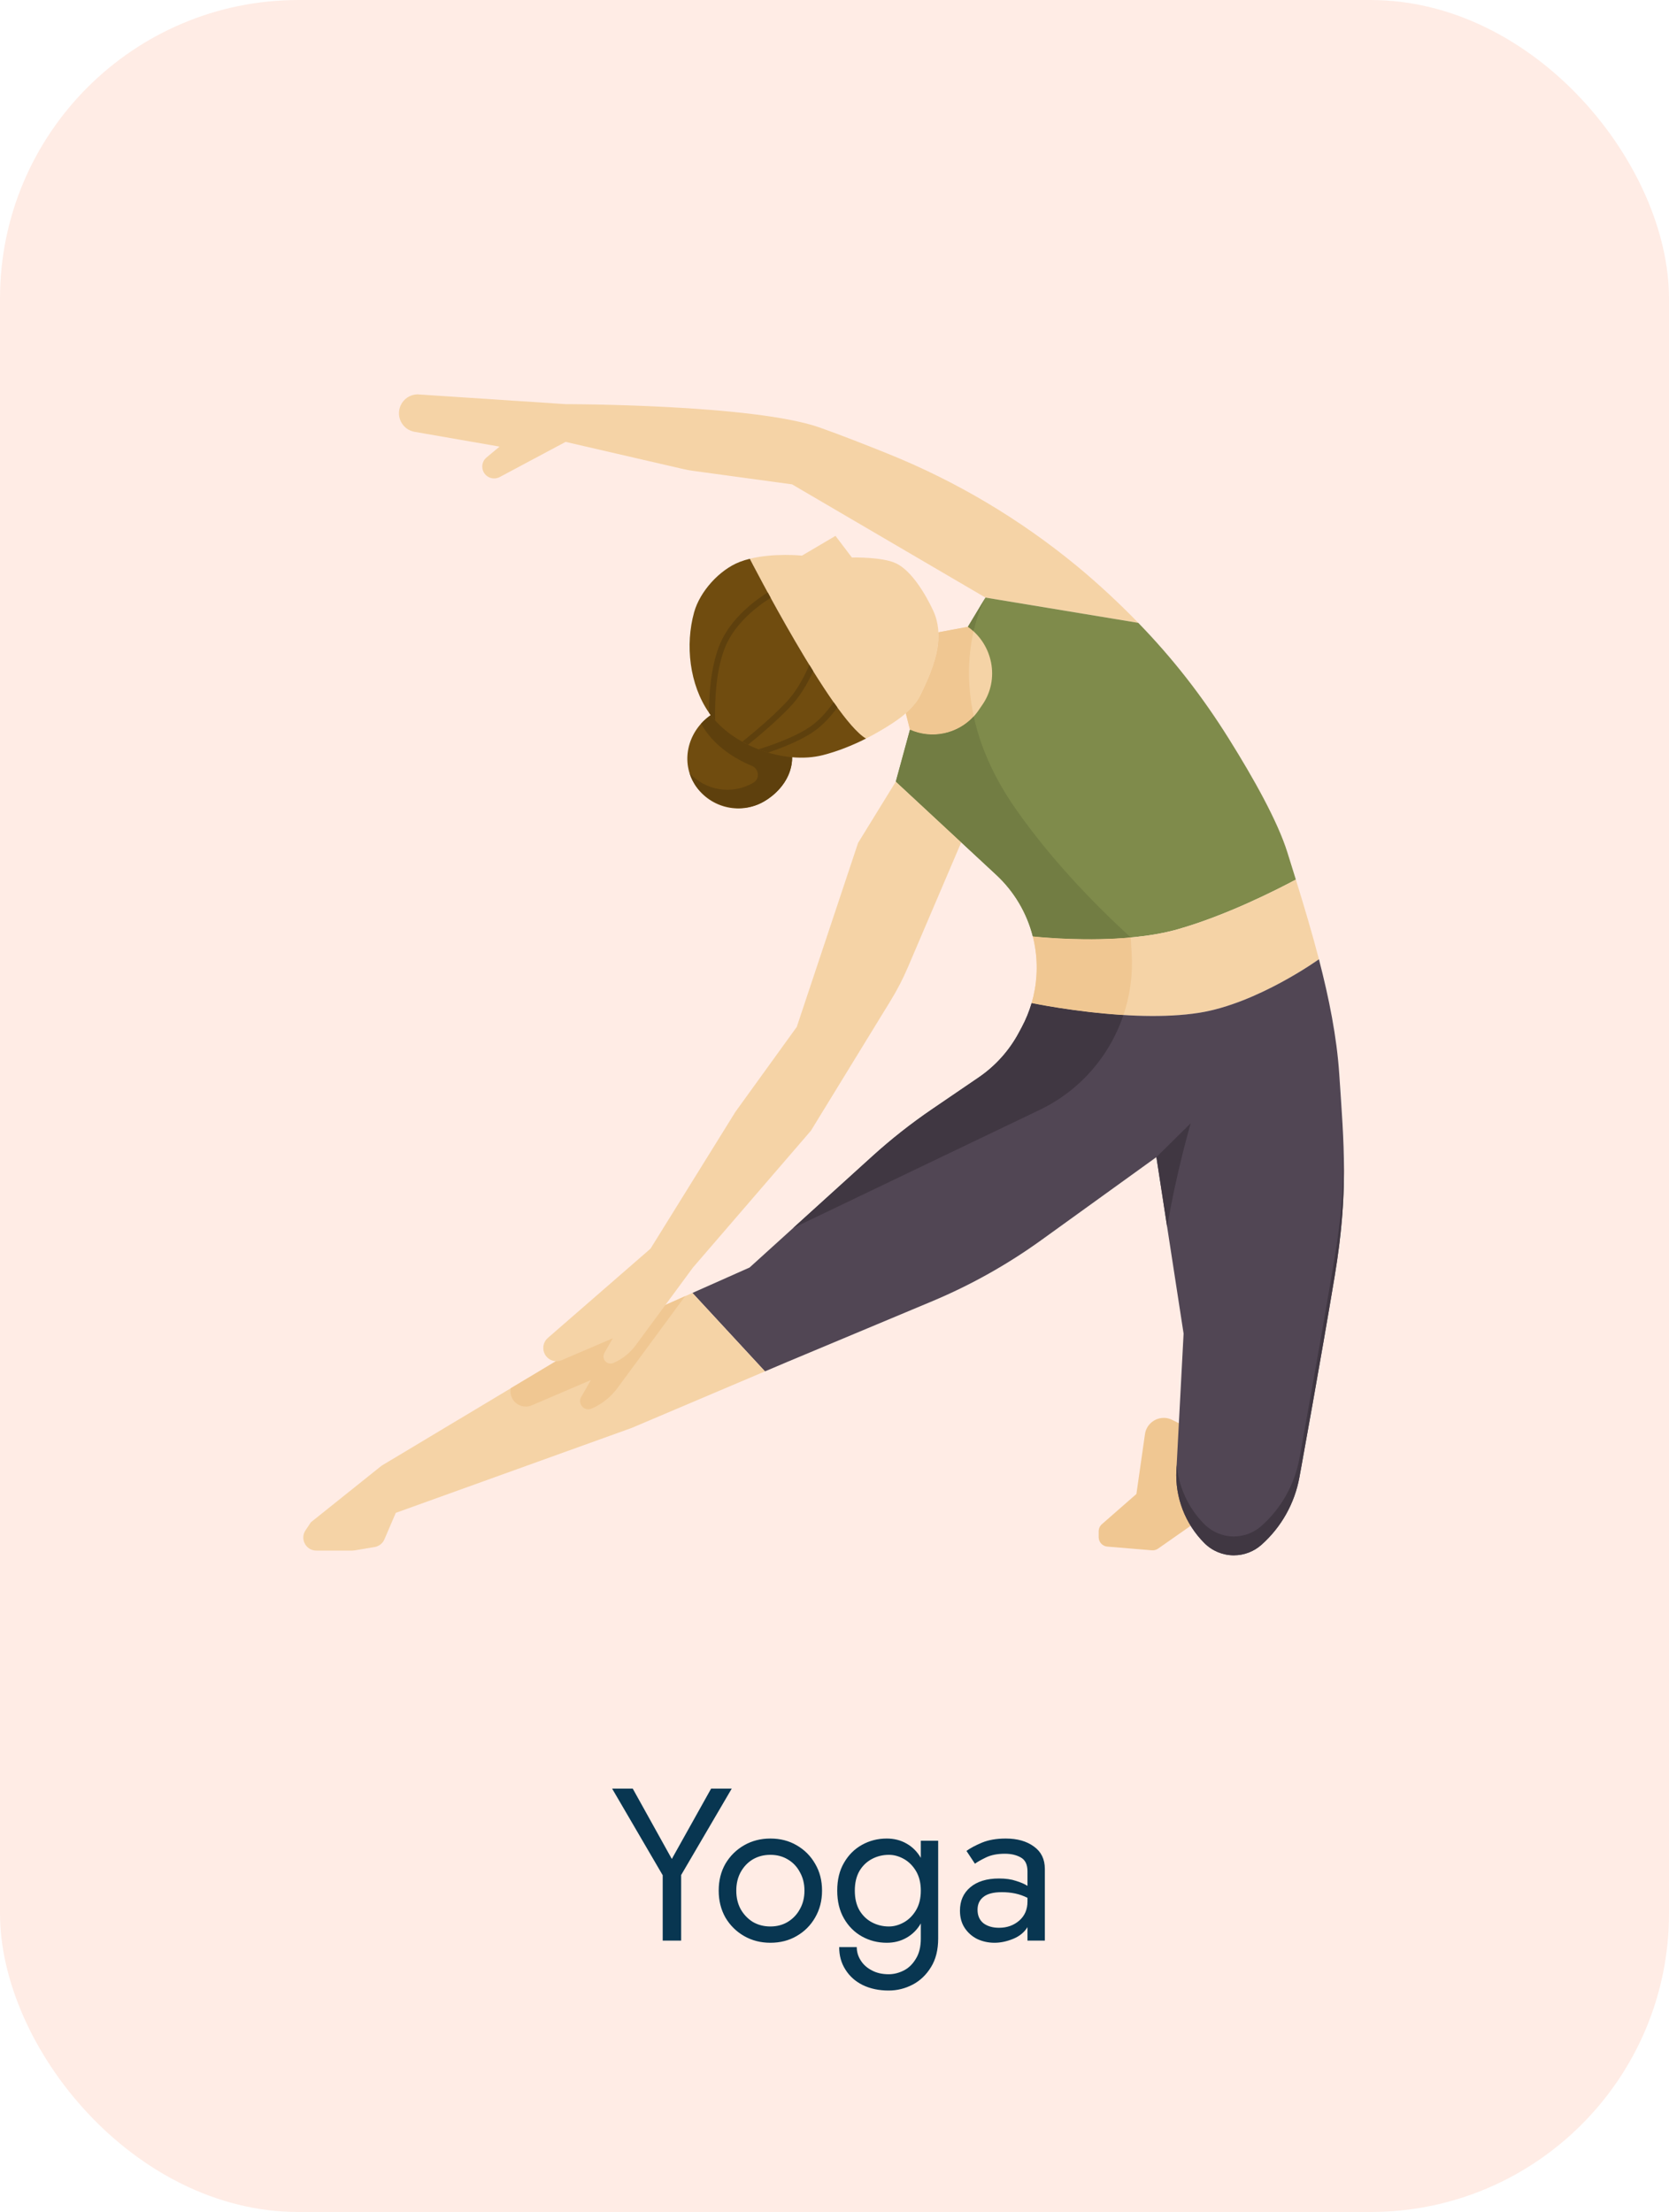 <svg width="123" height="163" viewBox="0 0 123 163" fill="none" xmlns="http://www.w3.org/2000/svg">
<rect width="123" height="163" rx="22" fill="#FFE4DB" fill-opacity="0.73"/>
<path d="M52.407 131.8H53.927L50.199 138.168V143H48.839V138.184L45.111 131.8H46.631L49.511 136.984L52.407 131.8ZM52.966 139.32C52.966 138.573 53.132 137.912 53.462 137.336C53.804 136.76 54.262 136.307 54.838 135.976C55.414 135.645 56.06 135.48 56.774 135.48C57.5 135.48 58.145 135.645 58.71 135.976C59.286 136.307 59.74 136.76 60.07 137.336C60.412 137.912 60.582 138.573 60.582 139.32C60.582 140.056 60.412 140.717 60.07 141.304C59.74 141.88 59.286 142.333 58.71 142.664C58.145 142.995 57.5 143.16 56.774 143.16C56.06 143.16 55.414 142.995 54.838 142.664C54.262 142.333 53.804 141.88 53.462 141.304C53.132 140.717 52.966 140.056 52.966 139.32ZM54.262 139.32C54.262 139.832 54.369 140.285 54.582 140.68C54.806 141.075 55.105 141.389 55.478 141.624C55.862 141.848 56.294 141.96 56.774 141.96C57.254 141.96 57.681 141.848 58.054 141.624C58.438 141.389 58.737 141.075 58.95 140.68C59.174 140.285 59.286 139.832 59.286 139.32C59.286 138.808 59.174 138.355 58.95 137.96C58.737 137.555 58.438 137.24 58.054 137.016C57.681 136.792 57.254 136.68 56.774 136.68C56.294 136.68 55.862 136.792 55.478 137.016C55.105 137.24 54.806 137.555 54.582 137.96C54.369 138.355 54.262 138.808 54.262 139.32ZM61.845 143.48H63.141C63.141 143.832 63.237 144.157 63.429 144.456C63.621 144.765 63.893 145.011 64.245 145.192C64.597 145.384 65.013 145.48 65.493 145.48C65.866 145.48 66.234 145.389 66.597 145.208C66.959 145.027 67.258 144.739 67.493 144.344C67.738 143.96 67.861 143.459 67.861 142.84V141.736C67.594 142.195 67.242 142.547 66.805 142.792C66.378 143.037 65.893 143.16 65.349 143.16C64.687 143.16 64.079 143.005 63.525 142.696C62.97 142.387 62.527 141.944 62.197 141.368C61.866 140.792 61.701 140.109 61.701 139.32C61.701 138.52 61.866 137.837 62.197 137.272C62.527 136.696 62.97 136.253 63.525 135.944C64.079 135.635 64.687 135.48 65.349 135.48C65.893 135.48 66.378 135.603 66.805 135.848C67.242 136.093 67.594 136.445 67.861 136.904V135.64H69.141V142.84C69.141 143.683 68.965 144.387 68.613 144.952C68.261 145.528 67.807 145.96 67.253 146.248C66.698 146.536 66.111 146.68 65.493 146.68C64.778 146.68 64.143 146.547 63.589 146.28C63.045 146.013 62.618 145.635 62.309 145.144C61.999 144.664 61.845 144.109 61.845 143.48ZM62.997 139.32C62.997 139.885 63.109 140.365 63.333 140.76C63.567 141.155 63.877 141.453 64.261 141.656C64.645 141.859 65.061 141.96 65.509 141.96C65.882 141.96 66.25 141.859 66.613 141.656C66.975 141.453 67.274 141.155 67.509 140.76C67.743 140.365 67.861 139.885 67.861 139.32C67.861 138.755 67.743 138.275 67.509 137.88C67.274 137.485 66.975 137.187 66.613 136.984C66.25 136.781 65.882 136.68 65.509 136.68C65.061 136.68 64.645 136.781 64.261 136.984C63.877 137.187 63.567 137.485 63.333 137.88C63.109 138.275 62.997 138.755 62.997 139.32ZM71.85 137.336L71.226 136.392C71.503 136.189 71.882 135.987 72.362 135.784C72.852 135.581 73.439 135.48 74.122 135.48C74.975 135.48 75.668 135.677 76.202 136.072C76.735 136.456 77.002 137.005 77.002 137.72V143H75.722V142.008C75.487 142.392 75.135 142.68 74.666 142.872C74.196 143.064 73.738 143.16 73.29 143.16C72.842 143.16 72.42 143.069 72.026 142.888C71.642 142.696 71.332 142.424 71.098 142.072C70.863 141.72 70.746 141.293 70.746 140.792C70.746 140.077 70.996 139.507 71.498 139.08C72.01 138.643 72.719 138.424 73.626 138.424C74.116 138.424 74.532 138.483 74.874 138.6C75.226 138.707 75.508 138.829 75.722 138.968V137.896C75.722 137.395 75.556 137.053 75.226 136.872C74.906 136.691 74.516 136.6 74.058 136.6C73.503 136.6 73.039 136.691 72.666 136.872C72.292 137.053 72.02 137.208 71.85 137.336ZM72.042 140.728C72.042 141.155 72.186 141.485 72.474 141.72C72.772 141.944 73.156 142.056 73.626 142.056C74.212 142.056 74.708 141.88 75.114 141.528C75.519 141.176 75.722 140.707 75.722 140.12V139.848C75.423 139.699 75.119 139.592 74.81 139.528C74.5 139.464 74.175 139.432 73.834 139.432C73.215 139.432 72.762 139.549 72.474 139.784C72.186 140.008 72.042 140.323 72.042 140.728Z" fill="#083651"/>
<g filter="url(#filter0_d)">
<path d="M52.38 50.699L58.377 53.801C58.4 55.123 57.537 56.337 56.315 57.053C54.513 58.109 52.197 57.504 51.141 55.702C50.133 53.981 50.762 51.812 52.38 50.699Z" fill="#704C0F"/>
<path d="M55.516 55.679C55.52 55.677 55.524 55.675 55.528 55.672C56.016 55.384 55.94 54.654 55.416 54.437C54.018 53.86 52.769 52.957 51.99 51.842C51.874 51.676 51.769 51.504 51.668 51.329C51.877 51.096 52.114 50.882 52.38 50.699L58.377 53.801C58.379 53.942 58.368 54.082 58.349 54.22C58.343 54.276 58.333 54.332 58.323 54.387C58.31 54.46 58.292 54.532 58.273 54.604C58.23 54.775 58.174 54.942 58.103 55.106C58.102 55.107 58.102 55.108 58.102 55.109C57.758 55.897 57.117 56.583 56.316 57.053C55.121 57.753 53.611 57.691 52.426 56.972C51.527 56.427 51.056 55.719 50.821 54.974C51.999 56.259 53.951 56.596 55.516 55.679Z" fill="#5E400D"/>
<path d="M55.258 39.175C57.049 38.732 59.103 38.943 59.103 38.943L61.572 37.488L62.78 39.081C62.78 39.081 65.022 39.024 66.046 39.517C67.215 40.079 68.24 41.858 68.76 42.967C69.182 43.867 69.239 44.803 69.091 45.735C68.9 46.94 68.365 48.134 67.831 49.226C67.262 50.389 65.986 51.19 64.912 51.827C64.562 52.035 64.197 52.234 63.822 52.424C61.322 50.964 55.258 39.175 55.258 39.175Z" fill="#F5D3A6"/>
<path d="M51.155 43.116C51.581 41.582 53.022 39.986 54.514 39.407C54.752 39.314 55.002 39.238 55.258 39.175C55.258 39.175 61.322 50.963 63.823 52.423C62.807 52.937 61.719 53.369 60.652 53.642C57.807 54.368 53.942 52.94 52.259 50.533C50.802 48.449 50.489 45.515 51.155 43.116Z" fill="#704C0F"/>
<path d="M52.958 45.715C53.636 43.871 55.205 42.529 56.578 41.654C56.647 41.782 56.719 41.913 56.793 42.049C55.483 42.891 53.997 44.165 53.371 45.867C52.785 47.461 52.667 49.438 52.706 51.088C52.546 50.909 52.394 50.725 52.259 50.533C52.257 50.53 52.254 50.526 52.252 50.523C52.253 48.966 52.412 47.199 52.958 45.715Z" fill="#5E400D"/>
<path d="M57.859 49.838C58.641 49.031 59.22 47.996 59.646 46.996C59.74 47.151 59.836 47.304 59.931 47.457C59.5 48.404 58.93 49.366 58.176 50.144C57.225 51.126 56.11 52.088 55.133 52.877C54.988 52.806 54.847 52.732 54.707 52.654C55.707 51.854 56.874 50.855 57.859 49.838Z" fill="#5E400D"/>
<path d="M55.905 53.216C57.067 52.852 58.394 52.356 59.418 51.74C60.242 51.245 60.913 50.497 61.436 49.747C61.528 49.878 61.619 50.005 61.71 50.13C61.172 50.876 60.488 51.611 59.645 52.118C58.744 52.66 57.636 53.108 56.601 53.457C56.366 53.386 56.134 53.304 55.905 53.216Z" fill="#5E400D"/>
<path d="M71.331 44.188L69.156 44.592C69.176 44.972 69.152 45.353 69.091 45.735C68.9 46.94 68.365 48.134 67.831 49.226C67.583 49.734 67.196 50.169 66.754 50.555L67.062 51.77L70.84 54.346L76.462 47.082L71.331 44.188Z" fill="#F5D3A6"/>
<path d="M86.983 102.927L86.39 102.631C85.852 102.361 85.201 102.467 84.775 102.893C84.561 103.107 84.422 103.385 84.38 103.684L83.75 108.09L81.206 110.316C81.055 110.448 80.969 110.638 80.969 110.839V111.274C80.969 111.636 81.246 111.937 81.606 111.967L84.89 112.24C85.052 112.254 85.213 112.21 85.346 112.117L87.751 110.434L86.983 102.927Z" fill="#F0C792"/>
<path d="M79.356 39.705C75.17 36.258 70.483 33.468 65.454 31.442C63.708 30.738 61.938 30.048 60.457 29.52C55.59 27.781 41.684 27.781 41.684 27.781L30.751 27.06C30.21 27.076 29.727 27.404 29.514 27.903C29.16 28.728 29.669 29.667 30.554 29.821L36.816 30.91L35.856 31.71C35.348 32.134 35.477 32.947 36.092 33.193C36.331 33.288 36.6 33.274 36.828 33.153L41.684 30.562L50.351 32.563C50.599 32.62 50.849 32.666 51.101 32.7L58.371 33.691L72.625 42.035L83.888 43.897C82.501 42.468 80.898 40.975 79.356 39.705Z" fill="#F5D3A6"/>
<path d="M86.763 66.487C90.347 65.476 94.099 63.565 95.5 62.816C95.293 62.147 95.084 61.478 94.875 60.809C94.161 58.523 92.39 55.356 90.551 52.419C88.595 49.295 86.448 46.535 83.888 43.897L72.625 42.035L71.331 44.188C73.177 45.481 73.686 48.052 72.414 49.911L72.125 50.334C71.005 51.971 68.875 52.575 67.062 51.77L66.019 55.594L73.425 62.47C74.745 63.696 75.677 65.273 76.117 67.008C77.477 67.147 82.845 67.592 86.763 66.487Z" fill="#7F8B4B"/>
<path d="M88.385 72.629C92.671 71.947 97.2 68.687 97.2 68.687C96.696 66.746 96.108 64.783 95.5 62.816C94.099 63.565 90.347 65.476 86.763 66.487C82.845 67.592 77.477 67.147 76.117 67.009C76.18 67.259 76.234 67.511 76.276 67.767C76.508 69.158 76.42 70.575 76.029 71.913C76.029 71.913 83.287 73.44 88.385 72.629Z" fill="#F5D3A6"/>
<path d="M98.699 77.148C98.516 74.407 97.949 71.57 97.2 68.687C97.2 68.687 92.671 71.947 88.385 72.629C83.286 73.44 76.029 71.913 76.029 71.913C75.851 72.523 75.609 73.117 75.306 73.684L75.094 74.082C74.385 75.411 73.365 76.548 72.121 77.397L68.678 79.744C67.139 80.794 65.674 81.948 64.294 83.199L55.242 91.402L51.03 93.275L56.376 99.055L58.023 98.356L68.689 93.891C71.535 92.7 74.236 91.186 76.74 89.382L85.223 83.266L87.227 96.269L86.697 106.329C86.591 108.335 87.342 110.292 88.763 111.712C89.337 112.287 90.117 112.609 90.929 112.609C91.679 112.609 92.403 112.334 92.964 111.835C94.428 110.535 95.413 108.781 95.763 106.855L95.918 106.004C95.918 106.004 97.309 98.356 98.352 92.098C99.394 85.84 99.047 82.363 98.699 77.148Z" fill="#514654"/>
<path d="M49.039 94.16L40.967 98.307L28.125 106.004L22.91 110.176L22.515 110.769C22.089 111.407 22.547 112.262 23.314 112.262H25.959C26.012 112.262 26.065 112.257 26.117 112.249L27.607 112C27.929 111.946 28.203 111.732 28.331 111.431L29.168 109.48L46.551 103.223L56.376 99.055L51.029 93.275L49.039 94.16Z" fill="#F5D3A6"/>
<path d="M40.967 98.307L37.64 100.301C37.612 100.443 37.611 100.592 37.64 100.739C37.781 101.444 38.535 101.84 39.195 101.557L43.545 99.693L42.832 100.942C42.544 101.445 43.062 102.026 43.595 101.798C44.353 101.473 45.01 100.952 45.499 100.289L50.384 93.659L50.52 93.501L49.039 94.16L40.967 98.307Z" fill="#F0C792"/>
<path d="M66.019 55.594L63.238 60.113L58.719 73.672L54.199 79.93L47.941 90.012L40.374 96.592C40.109 96.823 39.988 97.177 40.057 97.521C40.179 98.13 40.83 98.473 41.401 98.228L45.16 96.617L44.543 97.696C44.294 98.132 44.742 98.634 45.203 98.436C45.858 98.156 46.426 97.705 46.848 97.132L51.07 91.402L59.762 81.32L65.645 71.722C66.126 70.937 66.549 70.118 66.91 69.272L70.84 60.07L66.019 55.594Z" fill="#F5D3A6"/>
<path d="M71.769 44.436L71.331 44.188L69.157 44.592C69.176 44.972 69.152 45.353 69.092 45.735C68.9 46.94 68.365 48.134 67.831 49.226C67.583 49.734 67.196 50.169 66.754 50.555L67.062 51.77C68.691 52.493 70.586 52.065 71.764 50.786C71.192 48.164 71.408 45.97 71.769 44.436Z" fill="#F0C792"/>
<path d="M74.829 57.572C73.125 55.124 72.203 52.828 71.759 50.789C70.581 52.075 68.695 52.495 67.062 51.77L66.019 55.594L73.425 62.47C74.745 63.696 75.677 65.273 76.117 67.008C77.104 67.109 80.205 67.37 83.33 67.083C80.529 64.509 77.379 61.233 74.829 57.572Z" fill="#727D43"/>
<path d="M71.748 44.528C72.108 42.947 72.625 42.035 72.625 42.035L71.331 44.188C71.48 44.293 71.617 44.408 71.748 44.528Z" fill="#727D43"/>
<path d="M76.619 79.787C79.596 78.361 81.783 75.807 82.795 72.796C79.184 72.577 76.029 71.913 76.029 71.913C75.851 72.523 75.61 73.117 75.307 73.685L75.094 74.083C74.386 75.412 73.366 76.549 72.122 77.397L68.678 79.745C67.139 80.794 65.675 81.948 64.294 83.199L58.452 88.493L76.619 79.787Z" fill="#403742"/>
<path d="M76.117 67.009C76.18 67.259 76.234 67.511 76.276 67.767C76.508 69.158 76.42 70.575 76.029 71.913C76.029 71.913 79.184 72.576 82.795 72.796C83.277 71.363 83.496 69.827 83.401 68.258L83.329 67.083C80.205 67.371 77.105 67.109 76.117 67.009Z" fill="#F0C792"/>
<path d="M98.352 90.707C97.309 96.965 95.918 104.613 95.918 104.613L95.763 105.465C95.413 107.391 94.428 109.144 92.964 110.445C92.403 110.944 91.679 111.219 90.929 111.219C90.117 111.219 89.338 110.896 88.763 110.322C87.581 109.14 86.864 107.586 86.718 105.942L86.697 106.329C86.591 108.336 87.342 110.292 88.763 111.713C89.337 112.287 90.117 112.61 90.929 112.61C91.679 112.61 92.403 112.335 92.964 111.836C94.428 110.536 95.413 108.782 95.763 106.856L95.918 106.004C95.918 106.004 97.309 98.356 98.352 92.098C98.928 88.641 99.079 86.034 99.04 83.513C99.009 85.621 98.823 87.879 98.352 90.707Z" fill="#403742"/>
<path d="M87.751 80.774L85.223 83.266L86.017 88.424C86.679 84.422 87.751 80.774 87.751 80.774Z" fill="#403742"/>
</g>
<defs>
<filter id="filter0_d" x="13" y="23" width="97" height="97" filterUnits="userSpaceOnUse" color-interpolation-filters="sRGB">
<feFlood flood-opacity="0" result="BackgroundImageFix"/>
<feColorMatrix in="SourceAlpha" type="matrix" values="0 0 0 0 0 0 0 0 0 0 0 0 0 0 0 0 0 0 127 0"/>
<feOffset dy="2"/>
<feGaussianBlur stdDeviation="2"/>
<feColorMatrix type="matrix" values="0 0 0 0 0 0 0 0 0 0 0 0 0 0 0 0 0 0 0.25 0"/>
<feBlend mode="normal" in2="BackgroundImageFix" result="effect1_dropShadow"/>
<feBlend mode="normal" in="SourceGraphic" in2="effect1_dropShadow" result="shape"/>
</filter>
</defs>
</svg>
